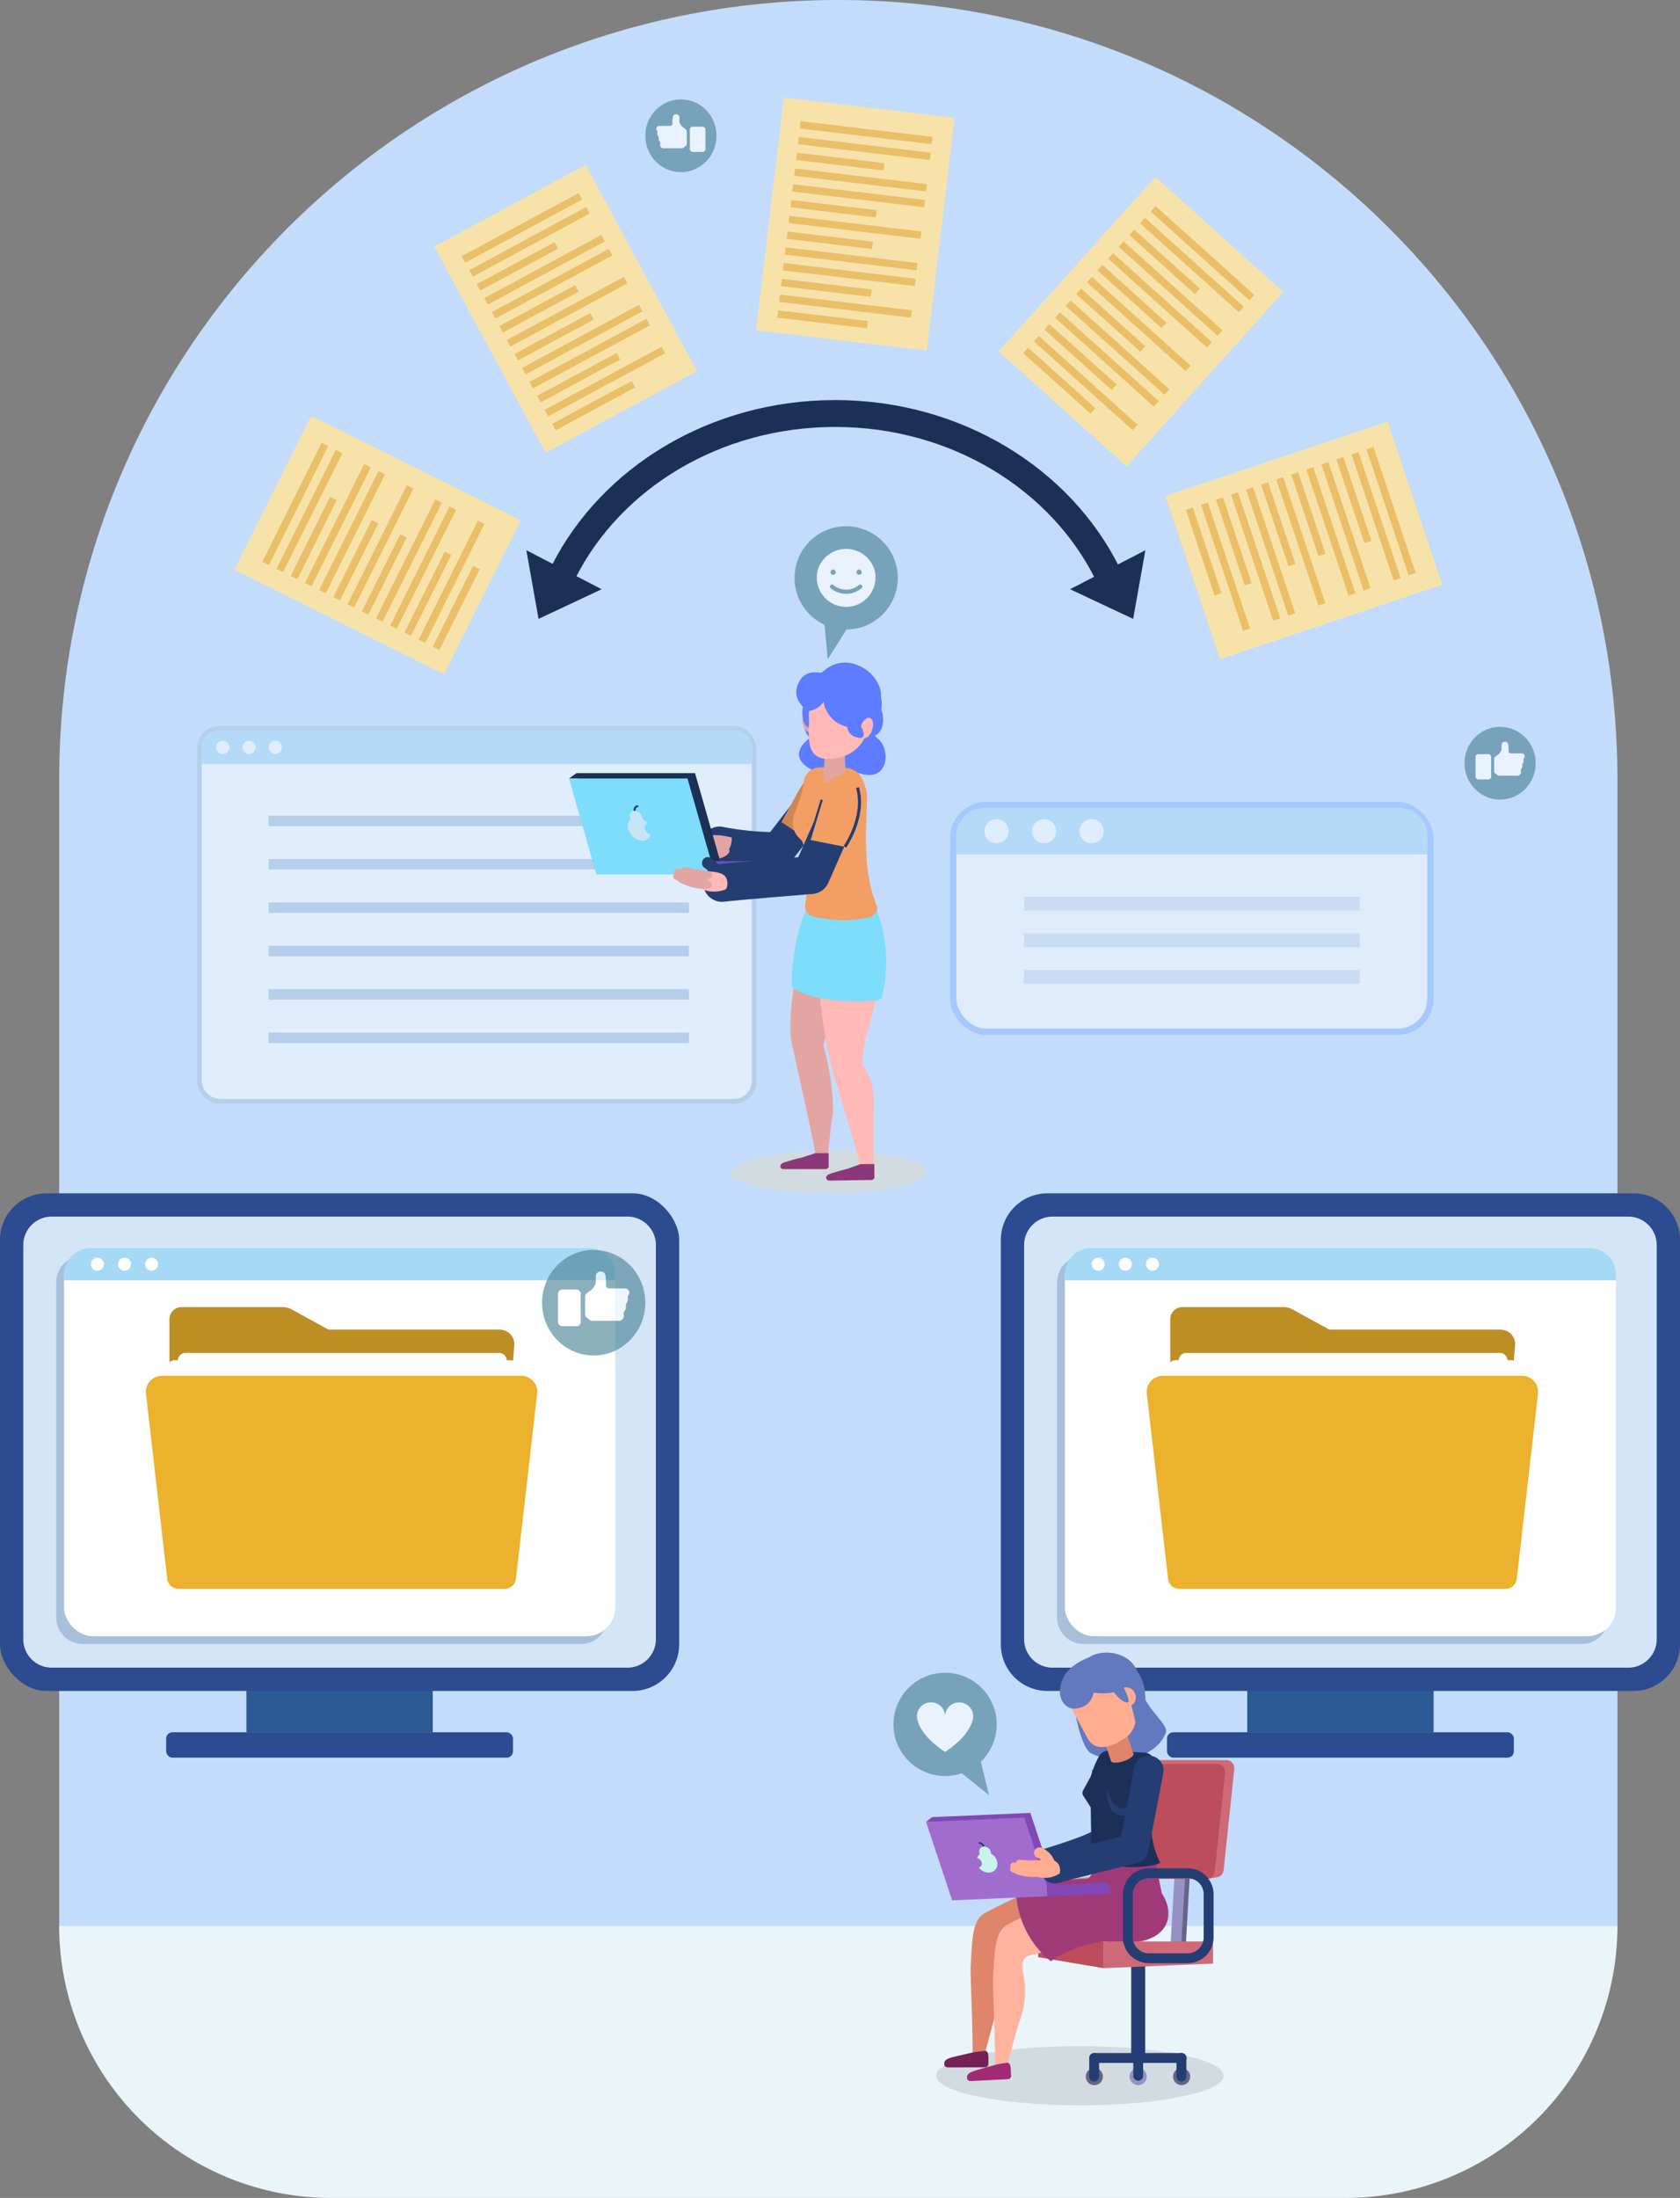 <svg xmlns="http://www.w3.org/2000/svg" width="400" height="523.188" viewBox="0 0 400 523.188">
  <rect x="0" y="0" width="400" height="523.188" fill="#808080" stroke="none"/>
  <g id="Grupo_176832" data-name="Grupo 176832" transform="translate(-180 -1986.544)">
    <g id="Grupo_175158" data-name="Grupo 175158" transform="translate(0 41)">
      <g id="Grupo_175157" data-name="Grupo 175157" transform="translate(180 1943)">
        <g id="Grupo_175069" data-name="Grupo 175069" transform="translate(14.091 2.544)">
          <path id="Trazado_212322" data-name="Trazado 212322" d="M185.506,0C287.958,0,371.012,83.054,371.012,185.506v273.27H0V185.506C0,83.054,83.054,0,185.506,0Z" fill="#c3dcfb"/>
          <path id="Rectángulo_298043" data-name="Rectángulo 298043" d="M0,0H371.012a0,0,0,0,1,0,0V0a64.74,64.74,0,0,1-64.74,64.74H64.74A64.74,64.74,0,0,1,0,0V0A0,0,0,0,1,0,0Z" transform="translate(0 458.448)" fill="#eaf5fa"/>
        </g>
        <g id="Grupo_175076" data-name="Grupo 175076" transform="translate(48.042 176.461)">
          <g id="Grupo_175072" data-name="Grupo 175072" transform="translate(179.669 18.435)" opacity="0.49">
            <g id="Rectángulo_298044" data-name="Rectángulo 298044" transform="translate(0 0)" fill="#fdfdfd" stroke="#87b5ff" stroke-linecap="round" stroke-linejoin="round" stroke-width="1.5">
              <rect width="112.114" height="52.515" rx="7.133" stroke="none"/>
              <rect x="-0.75" y="-0.75" width="113.614" height="54.015" rx="7.883" fill="none"/>
            </g>
            <g id="Grupo_175070" data-name="Grupo 175070" transform="translate(16.074 21.112)" opacity="0.52">
              <rect id="Rectángulo_298045" data-name="Rectángulo 298045" width="79.967" height="3.29" fill="#a7bfd9"/>
              <rect id="Rectángulo_298046" data-name="Rectángulo 298046" width="79.967" height="3.29" transform="translate(0 8.71)" fill="#a7bfd9"/>
              <rect id="Rectángulo_298047" data-name="Rectángulo 298047" width="79.967" height="3.29" transform="translate(0 17.419)" fill="#a7bfd9"/>
            </g>
            <path id="Trazado_208030" data-name="Trazado 208030" d="M391.99,200.729V196.32a6.616,6.616,0,0,0-6.616-6.617H286.492a6.617,6.617,0,0,0-6.616,6.617v4.409Z" transform="translate(-279.876 -189.703)" fill="#a5d9f5"/>
            <g id="Grupo_175071" data-name="Grupo 175071" transform="translate(6.677 2.641)">
              <path id="Trazado_208031" data-name="Trazado 208031" d="M292.82,195.422a2.873,2.873,0,1,1-2.873-2.872A2.872,2.872,0,0,1,292.82,195.422Z" transform="translate(-287.075 -192.55)" fill="#fefefe"/>
              <path id="Trazado_208032" data-name="Trazado 208032" d="M305.026,195.422a2.873,2.873,0,1,1-2.873-2.872A2.872,2.872,0,0,1,305.026,195.422Z" transform="translate(-287.959 -192.55)" fill="#fefefe"/>
              <path id="Trazado_208033" data-name="Trazado 208033" d="M317.233,195.422a2.873,2.873,0,1,1-2.873-2.872A2.872,2.872,0,0,1,317.233,195.422Z" transform="translate(-288.844 -192.55)" fill="#fefefe"/>
            </g>
          </g>
          <g id="Grupo_175075" data-name="Grupo 175075" transform="translate(0)" opacity="0.49">
            <g id="Rectángulo_298048" data-name="Rectángulo 298048" transform="translate(0 0)" fill="#fff" stroke="#a7bfd9" stroke-miterlimit="10" stroke-width="1.104">
              <rect width="130.954" height="87.676" rx="4.165" stroke="none"/>
              <rect x="-0.552" y="-0.552" width="132.058" height="88.78" rx="4.717" fill="none"/>
            </g>
            <path id="Trazado_208034" data-name="Trazado 208034" d="M217.124,177.791v-4.1a3.863,3.863,0,0,0-3.863-3.863H90.033a3.864,3.864,0,0,0-3.863,3.863v4.1Z" transform="translate(-86.17 -169.828)" fill="#a5d9f5"/>
            <g id="Grupo_175073" data-name="Grupo 175073" transform="translate(3.411 2.396)">
              <path id="Trazado_208035" data-name="Trazado 208035" d="M93.018,174a1.586,1.586,0,1,1-1.585-1.585A1.585,1.585,0,0,1,93.018,174Z" transform="translate(-89.847 -172.412)" fill="#fefefe"/>
              <circle id="Elipse_13272" data-name="Elipse 13272" cx="1.585" cy="1.585" r="1.585" transform="translate(6.249)" fill="#fefefe"/>
              <circle id="Elipse_13273" data-name="Elipse 13273" cx="1.585" cy="1.585" r="1.585" transform="translate(12.498)" fill="#fefefe"/>
            </g>
            <g id="Grupo_175074" data-name="Grupo 175074" transform="translate(15.908 20.238)">
              <rect id="Rectángulo_298049" data-name="Rectángulo 298049" width="100.082" height="2.489" fill="#a7bfd9"/>
              <rect id="Rectángulo_298050" data-name="Rectángulo 298050" width="100.082" height="2.489" transform="translate(0 10.326)" fill="#a7bfd9"/>
              <rect id="Rectángulo_298051" data-name="Rectángulo 298051" width="100.082" height="2.489" transform="translate(0 20.653)" fill="#a7bfd9"/>
              <rect id="Rectángulo_298052" data-name="Rectángulo 298052" width="100.082" height="2.489" transform="translate(0 30.979)" fill="#a7bfd9"/>
              <rect id="Rectángulo_298053" data-name="Rectángulo 298053" width="100.082" height="2.489" transform="translate(0 41.306)" fill="#a7bfd9"/>
              <rect id="Rectángulo_298054" data-name="Rectángulo 298054" width="100.082" height="2.489" transform="translate(0 51.632)" fill="#a7bfd9"/>
            </g>
          </g>
        </g>
        <g id="Grupo_175091" data-name="Grupo 175091" transform="translate(0 286.594)">
          <g id="Grupo_175083" data-name="Grupo 175083">
            <g id="Grupo_175077" data-name="Grupo 175077">
              <rect id="Rectángulo_298055" data-name="Rectángulo 298055" width="44.378" height="24.116" transform="translate(58.664 104.18)" fill="#2c5b94"/>
              <rect id="Rectángulo_298056" data-name="Rectángulo 298056" width="161.705" height="118.455" rx="11.093" fill="#2c4b90"/>
              <path id="Rectángulo_298057" data-name="Rectángulo 298057" d="M6.786,0H143.841a6.785,6.785,0,0,1,6.785,6.785v93.805a6.785,6.785,0,0,1-6.785,6.785H6.785A6.785,6.785,0,0,1,0,100.591V6.786A6.786,6.786,0,0,1,6.786,0Z" transform="translate(5.54 5.54)" fill="#d4e5f8"/>
              <rect id="Rectángulo_298058" data-name="Rectángulo 298058" width="82.587" height="6.029" rx="1.483" transform="translate(39.559 128.296)" fill="#2c4b90"/>
            </g>
            <g id="Grupo_175081" data-name="Grupo 175081" transform="translate(13.391 13.037)">
              <path id="Trazado_208036" data-name="Trazado 208036" d="M173.726,221.384H55.111a6.3,6.3,0,0,0-6.3,6.3v79.786a6.3,6.3,0,0,0,6.3,6.3H173.726a6.3,6.3,0,0,0,6.3-6.3V227.682A6.3,6.3,0,0,0,173.726,221.384Z" transform="translate(-48.812 -219.529)" fill="#a7bfd9"/>
              <g id="Grupo_175080" data-name="Grupo 175080" transform="translate(1.855)">
                <rect id="Rectángulo_298059" data-name="Rectángulo 298059" width="131.213" height="92.382" rx="6.791" fill="#fefefe"/>
                <g id="Grupo_175079" data-name="Grupo 175079" transform="translate(0 0)">
                  <path id="Trazado_208037" data-name="Trazado 208037" d="M182.025,227.049v-1.367a6.3,6.3,0,0,0-6.3-6.3H57.111a6.3,6.3,0,0,0-6.3,6.3v1.367Z" transform="translate(-50.812 -219.384)" fill="#a5d9f5"/>
                  <g id="Grupo_175078" data-name="Grupo 175078" transform="translate(6.396 2.286)">
                    <path id="Trazado_208038" data-name="Trazado 208038" d="M60.8,223.4a1.546,1.546,0,1,1-1.545-1.546A1.545,1.545,0,0,1,60.8,223.4Z" transform="translate(-57.708 -221.849)" fill="#fefefe"/>
                    <path id="Trazado_208039" data-name="Trazado 208039" d="M67.758,223.4a1.546,1.546,0,1,1-1.546-1.546A1.546,1.546,0,0,1,67.758,223.4Z" transform="translate(-58.212 -221.849)" fill="#fefefe"/>
                    <path id="Trazado_208040" data-name="Trazado 208040" d="M74.716,223.4a1.546,1.546,0,1,1-1.546-1.546A1.546,1.546,0,0,1,74.716,223.4Z" transform="translate(-58.716 -221.849)" fill="#fefefe"/>
                  </g>
                </g>
              </g>
            </g>
            <g id="Grupo_175082" data-name="Grupo 175082" transform="translate(34.736 27.087)">
              <path id="Trazado_208041" data-name="Trazado 208041" d="M156.52,239.9H115.752l-8.8-4.83a4.4,4.4,0,0,0-2.118-.543H80.749a2.878,2.878,0,0,0-2.878,2.877v44.543h79l3.1-38.314A3.456,3.456,0,0,0,156.52,239.9Z" transform="translate(-72.263 -234.532)" fill="#bc8e24"/>
              <path id="Trazado_208042" data-name="Trazado 208042" d="M153.866,276.715H84.49a2.062,2.062,0,0,1-2.009-1.849L80.05,248.4a1.846,1.846,0,0,1,1.786-2.121h74.684a1.845,1.845,0,0,1,1.786,2.121l-2.43,26.464A2.062,2.062,0,0,1,153.866,276.715Z" transform="translate(-72.42 -235.383)" fill="#fcfffd"/>
              <path id="Trazado_208043" data-name="Trazado 208043" d="M156.2,280.739H81.926a2.208,2.208,0,0,1-2.151-1.978l-2.6-28.333a1.975,1.975,0,0,1,1.912-2.271h79.96a1.976,1.976,0,0,1,1.913,2.271l-2.6,28.333A2.207,2.207,0,0,1,156.2,280.739Z" transform="translate(-72.211 -235.519)" fill="#fcfffd"/>
              <path id="Trazado_208044" data-name="Trazado 208044" d="M158.078,284.507H79.69a2.33,2.33,0,0,1-2.271-2.088l-2.745-29.9a2.084,2.084,0,0,1,2.017-2.4h84.385a2.085,2.085,0,0,1,2.017,2.4l-2.746,29.9A2.329,2.329,0,0,1,158.078,284.507Z" transform="translate(-72.03 -235.662)" fill="#fcfffd"/>
              <path id="Trazado_208045" data-name="Trazado 208045" d="M75.647,252.157h85.542a3.822,3.822,0,0,1,3.8,4.258L159.928,300.5a2.672,2.672,0,0,1-2.654,2.367H79.563a2.672,2.672,0,0,1-2.655-2.367L71.85,256.415A3.822,3.822,0,0,1,75.647,252.157Z" transform="translate(-71.825 -235.809)" fill="#ecb12d"/>
            </g>
          </g>
          <g id="Grupo_175090" data-name="Grupo 175090" transform="translate(238.295)">
            <g id="Grupo_175084" data-name="Grupo 175084">
              <rect id="Rectángulo_298060" data-name="Rectángulo 298060" width="44.378" height="24.116" transform="translate(58.664 104.18)" fill="#2c5b94"/>
              <path id="Rectángulo_298061" data-name="Rectángulo 298061" d="M11.093,0H150.612a11.093,11.093,0,0,1,11.093,11.093v96.269a11.094,11.094,0,0,1-11.094,11.094H11.093A11.093,11.093,0,0,1,0,107.362V11.093A11.093,11.093,0,0,1,11.093,0Z" fill="#2c4b90"/>
              <path id="Rectángulo_298062" data-name="Rectángulo 298062" d="M6.786,0H143.841a6.785,6.785,0,0,1,6.785,6.785v93.805a6.785,6.785,0,0,1-6.785,6.785H6.785A6.785,6.785,0,0,1,0,100.591V6.786A6.786,6.786,0,0,1,6.786,0Z" transform="translate(5.54 5.54)" fill="#d4e5f8"/>
              <rect id="Rectángulo_298063" data-name="Rectángulo 298063" width="82.587" height="6.029" rx="1.483" transform="translate(39.559 128.296)" fill="#2c4b90"/>
            </g>
            <g id="Grupo_175088" data-name="Grupo 175088" transform="translate(13.391 13.037)">
              <path id="Trazado_208046" data-name="Trazado 208046" d="M430.638,221.384H312.022a6.3,6.3,0,0,0-6.3,6.3v79.786a6.3,6.3,0,0,0,6.3,6.3H430.638a6.3,6.3,0,0,0,6.3-6.3V227.682A6.3,6.3,0,0,0,430.638,221.384Z" transform="translate(-305.724 -219.529)" fill="#a7bfd9"/>
              <g id="Grupo_175087" data-name="Grupo 175087" transform="translate(1.855)">
                <rect id="Rectángulo_298064" data-name="Rectángulo 298064" width="131.213" height="92.382" rx="6.791" fill="#fefefe"/>
                <g id="Grupo_175086" data-name="Grupo 175086" transform="translate(0 0)">
                  <path id="Trazado_208047" data-name="Trazado 208047" d="M438.937,227.049v-1.367a6.3,6.3,0,0,0-6.3-6.3H314.022a6.3,6.3,0,0,0-6.3,6.3v1.367Z" transform="translate(-307.724 -219.384)" fill="#a5d9f5"/>
                  <g id="Grupo_175085" data-name="Grupo 175085" transform="translate(6.396 2.286)">
                    <path id="Trazado_208048" data-name="Trazado 208048" d="M317.711,223.4a1.546,1.546,0,1,1-1.546-1.546A1.546,1.546,0,0,1,317.711,223.4Z" transform="translate(-314.62 -221.849)" fill="#fefefe"/>
                    <path id="Trazado_208049" data-name="Trazado 208049" d="M324.669,223.4a1.546,1.546,0,1,1-1.545-1.546A1.545,1.545,0,0,1,324.669,223.4Z" transform="translate(-315.124 -221.849)" fill="#fefefe"/>
                    <path id="Trazado_208050" data-name="Trazado 208050" d="M331.628,223.4a1.546,1.546,0,1,1-1.546-1.546A1.546,1.546,0,0,1,331.628,223.4Z" transform="translate(-315.628 -221.849)" fill="#fefefe"/>
                  </g>
                </g>
              </g>
            </g>
            <g id="Grupo_175089" data-name="Grupo 175089" transform="translate(34.735 27.087)">
              <path id="Trazado_208051" data-name="Trazado 208051" d="M413.432,239.9H372.664l-8.795-4.83a4.4,4.4,0,0,0-2.118-.543H337.66a2.877,2.877,0,0,0-2.877,2.877v44.543h78.995l3.1-38.314A3.455,3.455,0,0,0,413.432,239.9Z" transform="translate(-329.174 -234.532)" fill="#bc8e24"/>
              <path id="Trazado_208052" data-name="Trazado 208052" d="M410.778,276.715H341.4a2.063,2.063,0,0,1-2.01-1.849l-2.43-26.464a1.845,1.845,0,0,1,1.786-2.121h74.685a1.846,1.846,0,0,1,1.786,2.121l-2.43,26.464A2.063,2.063,0,0,1,410.778,276.715Z" transform="translate(-329.331 -235.383)" fill="#fcfffd"/>
              <path id="Trazado_208053" data-name="Trazado 208053" d="M413.116,280.739H338.838a2.207,2.207,0,0,1-2.151-1.978l-2.6-28.333A1.975,1.975,0,0,1,336,248.157h79.96a1.975,1.975,0,0,1,1.912,2.271l-2.6,28.333A2.207,2.207,0,0,1,413.116,280.739Z" transform="translate(-329.123 -235.519)" fill="#fcfffd"/>
              <path id="Trazado_208054" data-name="Trazado 208054" d="M414.989,284.507H336.6a2.329,2.329,0,0,1-2.27-2.088l-2.746-29.9a2.085,2.085,0,0,1,2.017-2.4h84.386a2.085,2.085,0,0,1,2.017,2.4l-2.746,29.9A2.33,2.33,0,0,1,414.989,284.507Z" transform="translate(-328.941 -235.662)" fill="#fcfffd"/>
              <path id="Trazado_208055" data-name="Trazado 208055" d="M332.559,252.157H418.1a3.822,3.822,0,0,1,3.8,4.258L416.84,300.5a2.672,2.672,0,0,1-2.655,2.367H336.474a2.672,2.672,0,0,1-2.654-2.367l-5.06-44.084A3.823,3.823,0,0,1,332.559,252.157Z" transform="translate(-328.736 -235.809)" fill="#ecb12d"/>
            </g>
          </g>
        </g>
        <g id="Grupo_175097" data-name="Grupo 175097" transform="translate(55.81 25.762)">
          <g id="Grupo_175092" data-name="Grupo 175092" transform="translate(0 75.754)">
            <rect id="Rectángulo_298065" data-name="Rectángulo 298065" width="40.929" height="55.782" transform="matrix(0.446, -0.895, 0.895, 0.446, 0, 36.632)" fill="#f7e3aa"/>
            <rect id="Rectángulo_298066" data-name="Rectángulo 298066" width="31.641" height="1.755" transform="translate(6.643 34.754) rotate(-63.508)" fill="#eabf68"/>
            <rect id="Rectángulo_298067" data-name="Rectángulo 298067" width="31.641" height="1.755" transform="matrix(0.446, -0.895, 0.895, 0.446, 10.025, 36.44)" fill="#eabf68"/>
            <rect id="Rectángulo_298068" data-name="Rectángulo 298068" width="21.034" height="1.755" transform="translate(13.408 38.126) rotate(-63.508)" fill="#eabf68"/>
            <rect id="Rectángulo_298069" data-name="Rectángulo 298069" width="31.641" height="1.755" transform="matrix(0.446, -0.895, 0.895, 0.446, 16.791, 39.811)" fill="#eabf68"/>
            <rect id="Rectángulo_298070" data-name="Rectángulo 298070" width="31.641" height="1.755" transform="matrix(0.446, -0.895, 0.895, 0.446, 20.173, 41.497)" fill="#eabf68"/>
            <rect id="Rectángulo_298071" data-name="Rectángulo 298071" width="20.495" height="1.755" transform="matrix(0.446, -0.895, 0.895, 0.446, 23.556, 43.183)" fill="#eabf68"/>
            <rect id="Rectángulo_298072" data-name="Rectángulo 298072" width="31.641" height="1.755" transform="matrix(0.446, -0.895, 0.895, 0.446, 26.938, 44.869)" fill="#eabf68"/>
            <rect id="Rectángulo_298073" data-name="Rectángulo 298073" width="20.495" height="1.755" transform="matrix(0.446, -0.895, 0.895, 0.446, 30.321, 46.555)" fill="#eabf68"/>
            <rect id="Rectángulo_298074" data-name="Rectángulo 298074" width="31.641" height="1.755" transform="translate(33.703 48.241) rotate(-63.508)" fill="#eabf68"/>
            <rect id="Rectángulo_298075" data-name="Rectángulo 298075" width="31.641" height="1.755" transform="matrix(0.446, -0.895, 0.895, 0.446, 37.086, 49.927)" fill="#eabf68"/>
            <rect id="Rectángulo_298076" data-name="Rectángulo 298076" width="21.524" height="1.755" transform="translate(40.468 51.612) rotate(-63.508)" fill="#eabf68"/>
            <rect id="Rectángulo_298077" data-name="Rectángulo 298077" width="31.641" height="1.755" transform="matrix(0.446, -0.895, 0.895, 0.446, 43.851, 53.298)" fill="#eabf68"/>
            <rect id="Rectángulo_298078" data-name="Rectángulo 298078" width="21.524" height="1.755" transform="translate(47.233 54.984) rotate(-63.508)" fill="#eabf68"/>
          </g>
          <g id="Grupo_175093" data-name="Grupo 175093" transform="translate(47.606 16.035)">
            <rect id="Rectángulo_298079" data-name="Rectángulo 298079" width="40.929" height="55.782" transform="matrix(0.88, -0.475, 0.475, 0.88, 0, 19.437)" fill="#f7e3aa"/>
            <rect id="Rectángulo_298080" data-name="Rectángulo 298080" width="31.641" height="1.755" transform="translate(6.513 21.727) rotate(-28.353)" fill="#eabf68"/>
            <rect id="Rectángulo_298081" data-name="Rectángulo 298081" width="31.641" height="1.755" transform="matrix(0.88, -0.475, 0.475, 0.88, 8.307, 25.053)" fill="#eabf68"/>
            <rect id="Rectángulo_298082" data-name="Rectángulo 298082" width="21.034" height="1.755" transform="translate(10.102 28.379) rotate(-28.353)" fill="#eabf68"/>
            <rect id="Rectángulo_298083" data-name="Rectángulo 298083" width="31.641" height="1.755" transform="translate(11.897 31.705) rotate(-28.353)" fill="#eabf68"/>
            <rect id="Rectángulo_298084" data-name="Rectángulo 298084" width="31.641" height="1.755" transform="matrix(0.88, -0.475, 0.475, 0.88, 13.692, 35.031)" fill="#eabf68"/>
            <rect id="Rectángulo_298085" data-name="Rectángulo 298085" width="20.495" height="1.755" transform="translate(15.487 38.357) rotate(-28.353)" fill="#eabf68"/>
            <rect id="Rectángulo_298086" data-name="Rectángulo 298086" width="31.641" height="1.755" transform="matrix(0.88, -0.475, 0.475, 0.88, 17.282, 41.683)" fill="#eabf68"/>
            <rect id="Rectángulo_298087" data-name="Rectángulo 298087" width="20.495" height="1.755" transform="translate(19.076 45.009) rotate(-28.353)" fill="#eabf68"/>
            <rect id="Rectángulo_298088" data-name="Rectángulo 298088" width="31.641" height="1.755" transform="matrix(0.88, -0.475, 0.475, 0.88, 20.871, 48.335)" fill="#eabf68"/>
            <rect id="Rectángulo_298089" data-name="Rectángulo 298089" width="31.641" height="1.755" transform="translate(22.666 51.661) rotate(-28.353)" fill="#eabf68"/>
            <rect id="Rectángulo_298090" data-name="Rectángulo 298090" width="21.523" height="1.755" transform="translate(24.461 54.987) rotate(-28.353)" fill="#eabf68"/>
            <rect id="Rectángulo_298091" data-name="Rectángulo 298091" width="31.641" height="1.755" transform="matrix(0.88, -0.475, 0.475, 0.88, 26.256, 58.313)" fill="#eabf68"/>
            <rect id="Rectángulo_298092" data-name="Rectángulo 298092" width="21.523" height="1.755" transform="translate(28.051 61.639) rotate(-28.353)" fill="#eabf68"/>
          </g>
          <g id="Grupo_175094" data-name="Grupo 175094" transform="translate(124.206 0)">
            <rect id="Rectángulo_298093" data-name="Rectángulo 298093" width="40.929" height="55.782" transform="translate(6.607 0) rotate(6.803)" fill="#f7e3aa"/>
            <rect id="Rectángulo_298094" data-name="Rectángulo 298094" width="31.641" height="1.755" transform="translate(10.614 5.622) rotate(6.803)" fill="#eabf68"/>
            <rect id="Rectángulo_298095" data-name="Rectángulo 298095" width="31.641" height="1.755" transform="translate(10.166 9.375) rotate(6.803)" fill="#eabf68"/>
            <rect id="Rectángulo_298096" data-name="Rectángulo 298096" width="21.034" height="1.755" transform="translate(9.718 13.127) rotate(6.803)" fill="#eabf68"/>
            <rect id="Rectángulo_298097" data-name="Rectángulo 298097" width="31.641" height="1.755" transform="matrix(0.993, 0.118, -0.118, 0.993, 9.271, 16.88)" fill="#eabf68"/>
            <rect id="Rectángulo_298098" data-name="Rectángulo 298098" width="31.641" height="1.755" transform="translate(8.823 20.633) rotate(6.803)" fill="#eabf68"/>
            <rect id="Rectángulo_298099" data-name="Rectángulo 298099" width="20.495" height="1.755" transform="translate(8.375 24.386) rotate(6.803)" fill="#eabf68"/>
            <rect id="Rectángulo_298100" data-name="Rectángulo 298100" width="31.641" height="1.755" transform="matrix(0.993, 0.118, -0.118, 0.993, 7.928, 28.139)" fill="#eabf68"/>
            <rect id="Rectángulo_298101" data-name="Rectángulo 298101" width="20.495" height="1.755" transform="translate(7.48 31.891) rotate(6.803)" fill="#eabf68"/>
            <rect id="Rectángulo_298102" data-name="Rectángulo 298102" width="31.641" height="1.755" transform="translate(7.032 35.644) rotate(6.803)" fill="#eabf68"/>
            <rect id="Rectángulo_298103" data-name="Rectángulo 298103" width="31.641" height="1.755" transform="matrix(0.993, 0.118, -0.118, 0.993, 6.585, 39.397)" fill="#eabf68"/>
            <rect id="Rectángulo_298104" data-name="Rectángulo 298104" width="21.524" height="1.755" transform="translate(6.137 43.15) rotate(6.803)" fill="#eabf68"/>
            <rect id="Rectángulo_298105" data-name="Rectángulo 298105" width="31.641" height="1.755" transform="translate(5.689 46.902) rotate(6.803)" fill="#eabf68"/>
            <rect id="Rectángulo_298106" data-name="Rectángulo 298106" width="21.524" height="1.755" transform="matrix(0.993, 0.118, -0.118, 0.993, 5.242, 50.655)" fill="#eabf68"/>
          </g>
          <g id="Grupo_175095" data-name="Grupo 175095" transform="translate(181.973 18.909)">
            <rect id="Rectángulo_298107" data-name="Rectángulo 298107" width="40.929" height="55.783" transform="matrix(0.744, 0.669, -0.669, 0.744, 37.295, 0)" fill="#f7e3aa"/>
            <rect id="Rectángulo_298108" data-name="Rectángulo 298108" width="31.641" height="1.755" transform="matrix(0.744, 0.669, -0.669, 0.744, 37.334, 6.903)" fill="#eabf68"/>
            <rect id="Rectángulo_298109" data-name="Rectángulo 298109" width="31.641" height="1.755" transform="translate(34.807 9.714) rotate(41.958)" fill="#eabf68"/>
            <rect id="Rectángulo_298110" data-name="Rectángulo 298110" width="21.034" height="1.755" transform="translate(32.28 12.524) rotate(41.958)" fill="#eabf68"/>
            <rect id="Rectángulo_298111" data-name="Rectángulo 298111" width="31.641" height="1.755" transform="translate(29.753 15.335) rotate(41.958)" fill="#eabf68"/>
            <rect id="Rectángulo_298112" data-name="Rectángulo 298112" width="31.641" height="1.755" transform="matrix(0.744, 0.669, -0.669, 0.744, 27.227, 18.145)" fill="#eabf68"/>
            <rect id="Rectángulo_298113" data-name="Rectángulo 298113" width="20.495" height="1.755" transform="matrix(0.744, 0.669, -0.669, 0.744, 24.7, 20.956)" fill="#eabf68"/>
            <rect id="Rectángulo_298114" data-name="Rectángulo 298114" width="31.641" height="1.755" transform="translate(22.173 23.766) rotate(41.958)" fill="#eabf68"/>
            <rect id="Rectángulo_298115" data-name="Rectángulo 298115" width="20.495" height="1.755" transform="matrix(0.744, 0.669, -0.669, 0.744, 19.646, 26.577)" fill="#eabf68"/>
            <rect id="Rectángulo_298116" data-name="Rectángulo 298116" width="31.641" height="1.755" transform="translate(17.119 29.387) rotate(41.958)" fill="#eabf68"/>
            <rect id="Rectángulo_298117" data-name="Rectángulo 298117" width="31.641" height="1.755" transform="translate(14.592 32.198) rotate(41.958)" fill="#eabf68"/>
            <rect id="Rectángulo_298118" data-name="Rectángulo 298118" width="21.524" height="1.755" transform="matrix(0.744, 0.669, -0.669, 0.744, 12.066, 35.008)" fill="#eabf68"/>
            <rect id="Rectángulo_298119" data-name="Rectángulo 298119" width="31.641" height="1.755" transform="translate(9.539 37.819) rotate(41.958)" fill="#eabf68"/>
            <rect id="Rectángulo_298120" data-name="Rectángulo 298120" width="21.524" height="1.755" transform="matrix(0.744, 0.669, -0.669, 0.744, 7.012, 40.629)" fill="#eabf68"/>
          </g>
          <g id="Grupo_175096" data-name="Grupo 175096" transform="translate(221.684 77.15)">
            <rect id="Rectángulo_298121" data-name="Rectángulo 298121" width="40.929" height="55.783" transform="translate(52.897 0) rotate(71.492)" fill="#f7e3aa"/>
            <rect id="Rectángulo_298122" data-name="Rectángulo 298122" width="31.641" height="1.755" transform="translate(49.528 6.025) rotate(71.492)" fill="#eabf68"/>
            <rect id="Rectángulo_298123" data-name="Rectángulo 298123" width="31.641" height="1.755" transform="translate(45.944 7.225) rotate(71.492)" fill="#eabf68"/>
            <rect id="Rectángulo_298124" data-name="Rectángulo 298124" width="21.034" height="1.755" transform="translate(42.36 8.425) rotate(71.492)" fill="#eabf68"/>
            <rect id="Rectángulo_298125" data-name="Rectángulo 298125" width="31.641" height="1.755" transform="translate(38.776 9.624) rotate(71.492)" fill="#eabf68"/>
            <rect id="Rectángulo_298126" data-name="Rectángulo 298126" width="31.641" height="1.755" transform="translate(35.192 10.824) rotate(71.492)" fill="#eabf68"/>
            <rect id="Rectángulo_298127" data-name="Rectángulo 298127" width="20.495" height="1.755" transform="matrix(0.317, 0.948, -0.948, 0.317, 31.608, 12.024)" fill="#eabf68"/>
            <rect id="Rectángulo_298128" data-name="Rectángulo 298128" width="31.641" height="1.755" transform="translate(28.025 13.224) rotate(71.492)" fill="#eabf68"/>
            <rect id="Rectángulo_298129" data-name="Rectángulo 298129" width="20.495" height="1.755" transform="translate(24.441 14.423) rotate(71.492)" fill="#eabf68"/>
            <rect id="Rectángulo_298130" data-name="Rectángulo 298130" width="31.641" height="1.755" transform="translate(20.857 15.623) rotate(71.492)" fill="#eabf68"/>
            <rect id="Rectángulo_298131" data-name="Rectángulo 298131" width="31.641" height="1.755" transform="translate(17.273 16.823) rotate(71.492)" fill="#eabf68"/>
            <rect id="Rectángulo_298132" data-name="Rectángulo 298132" width="21.524" height="1.755" transform="translate(13.689 18.023) rotate(71.492)" fill="#eabf68"/>
            <rect id="Rectángulo_298133" data-name="Rectángulo 298133" width="31.641" height="1.755" transform="translate(10.105 19.222) rotate(71.492)" fill="#eabf68"/>
            <rect id="Rectángulo_298134" data-name="Rectángulo 298134" width="21.523" height="1.755" transform="translate(6.521 20.422) rotate(71.492)" fill="#eabf68"/>
          </g>
        </g>
        <g id="Grupo_175098" data-name="Grupo 175098" transform="translate(125.319 100.977)">
          <path id="Trazado_208056" data-name="Trazado 208056" d="M179.151,214.184c11.272-22.138,35.938-37.5,64.554-37.5,28.912,0,53.793,15.68,64.9,38.188" transform="translate(-170.185 -176.687)" fill="none" stroke="#1c3057" stroke-miterlimit="10" stroke-width="6.398"/>
          <path id="Trazado_208057" data-name="Trazado 208057" d="M169.484,211.768l17.931,9.286-15.025,7.057Z" transform="translate(-169.484 -179.229)" fill="#1c3057"/>
          <path id="Trazado_208058" data-name="Trazado 208058" d="M326.985,211.768l-17.931,9.286,15.025,7.057Z" transform="translate(-179.598 -179.229)" fill="#1c3057"/>
        </g>
        <g id="Grupo_175128" data-name="Grupo 175128" transform="translate(212.729 395.918)">
          <g id="Grupo_175126" data-name="Grupo 175126" transform="translate(7.751)">
            <g id="Grupo_175101" data-name="Grupo 175101" transform="translate(46.44 25.58)">
              <g id="Grupo_175099" data-name="Grupo 175099" transform="translate(11.682 21.542)">
                <rect id="Rectángulo_298135" data-name="Rectángulo 298135" width="2.365" height="24.14" transform="translate(3.633 24.307) rotate(-176.758)" fill="#666488"/>
                <rect id="Rectángulo_298136" data-name="Rectángulo 298136" width="2.549" height="24.14" transform="matrix(-0.998, -0.057, 0.057, -0.998, 2.545, 24.246)" fill="#9692c6"/>
              </g>
              <g id="Grupo_175100" data-name="Grupo 175100">
                <path id="Trazado_208059" data-name="Trazado 208059" d="M324.509,332.288l.381-22.994c.847-2.122,3.03-2.251,4.014-2.251h18.462a1.922,1.922,0,0,1,1.912,2.124l-2.545,24.109a1.926,1.926,0,0,1-1.174,1.574l-2.565.467,1.078-.906H326.421A1.922,1.922,0,0,1,324.509,332.288Z" transform="translate(-322.318 -307.043)" fill="#ce6a77"/>
                <path id="Trazado_208060" data-name="Trazado 208060" d="M324.07,335.388h18.462a1.923,1.923,0,0,0,1.912-1.72l2.483-23.525a1.922,1.922,0,0,0-1.912-2.123H326.553a1.923,1.923,0,0,0-1.912,1.72l-2.483,23.524A1.922,1.922,0,0,0,324.07,335.388Z" transform="translate(-322.147 -307.114)" fill="#bd4d5c"/>
              </g>
            </g>
            <path id="Trazado_208061" data-name="Trazado 208061" d="M316.416,353.586v6.362l-15.541-2.615v-3.785Z" transform="translate(-274.166 -284.833)" fill="#bd4d5c"/>
            <ellipse id="Elipse_13274" data-name="Elipse 13274" cx="34.235" cy="7.047" rx="34.235" ry="7.047" transform="translate(2.401 93.672)" fill="#d2dce0"/>
            <g id="Grupo_175120" data-name="Grupo 175120">
              <g id="Grupo_175103" data-name="Grupo 175103" transform="translate(4.342 53.293)">
                <path id="Trazado_208062" data-name="Trazado 208062" d="M320.123,337.142c-.339-.052-.479-.058-.7-.083a50.786,50.786,0,0,0-16.561,1.555c-4.549,1.171-12.252,5.076-15.835,6.948-3.174,1.658-3.11,6.421-3.494,12.78-.118,1.951.6,15.545.45,21.42.593-.109,1.571.007,2.538-.15.557-.09,2.272-8.44,3.627-11.921a19.359,19.359,0,0,0,.65-10.053c-.385-1.8-.681-4.212,1.511-4.729,10.44-2.465,17.838-4.877,25.811-5.469C318.894,343.569,319.369,341.017,320.123,337.142Z" transform="translate(-277.251 -336.921)" fill="#de856c"/>
                <g id="Grupo_175102" data-name="Grupo 175102" transform="translate(0 41.507)">
                  <path id="Trazado_208063" data-name="Trazado 208063" d="M277.574,385.607l8.941-.025a.764.764,0,0,0,.764-.763l0-1.6c-.022-.673-.083-1.424-.729-1.549,0,0-2.153.2-3.063.4-1.184.262-1.768.416-3.282.756-2.245.5-3.181.828-3.369,1.5C276.581,385.258,276.992,385.5,277.574,385.607Z" transform="translate(-276.761 -381.67)" fill="#752056"/>
                </g>
              </g>
              <g id="Grupo_175105" data-name="Grupo 175105" transform="translate(9.752 56.088)">
                <path id="Trazado_208064" data-name="Trazado 208064" d="M325.878,340.155c-.339-.053-.479-.058-.7-.083a50.8,50.8,0,0,0-16.56,1.555c-4.55,1.171-12.253,5.076-15.836,6.948-3.173,1.658-3.11,6.421-3.494,12.78-.118,1.951.6,15.545.45,21.421.593-.109,1.571.006,2.538-.15.557-.09,2.272-8.44,3.627-11.921a19.359,19.359,0,0,0,.65-10.053c-.385-1.8-.681-4.212,1.511-4.729,10.44-2.464,17.838-4.877,25.811-5.469C324.65,346.582,325.124,344.03,325.878,340.155Z" transform="translate(-283.077 -339.934)" fill="#ffb39f"/>
                <g id="Grupo_175104" data-name="Grupo 175104" transform="translate(0 41.539)">
                  <path id="Trazado_208065" data-name="Trazado 208065" d="M283.446,389.093l8.928-.466a.765.765,0,0,0,.725-.8l-.075-1.6c-.055-.672-.152-1.419-.8-1.512,0,0-2.141.3-3.039.549-1.17.32-1.745.5-3.24.917-2.218.614-3.137.983-3.292,1.667C282.436,388.793,282.858,389.016,283.446,389.093Z" transform="translate(-282.593 -384.718)" fill="#9f2b74"/>
                </g>
              </g>
              <g id="Grupo_175106" data-name="Grupo 175106" transform="translate(21.527 41.994)">
                <path id="Trazado_208066" data-name="Trazado 208066" d="M316.911,330.294s-1.824,6.246-5.214,7.592c0,0,19.114,7.493,20.136,5.478,0,0-2.784-11.845-3.2-18.625Z" transform="translate(-296.478 -324.739)" fill="#9f3a79"/>
                <path id="Trazado_208067" data-name="Trazado 208067" d="M327.382,338.488c6.053,3.938,7.637,16.567-11.371,13.932,0,0-7.4.938-12.522,4.716a22.124,22.124,0,0,1-8.2-15.369,35.48,35.48,0,0,1,15.161-4.214C321.845,337.04,327.382,338.488,327.382,338.488Z" transform="translate(-295.289 -325.66)" fill="#9f3a79"/>
              </g>
              <g id="Grupo_175109" data-name="Grupo 175109" transform="translate(17.969 27.803)">
                <path id="Trazado_208068" data-name="Trazado 208068" d="M317.241,309.44s.553,14.112-.534,16.853c-.71,1.793-13.293,5.434-16.774,6.527" transform="translate(-292.067 -309.44)" fill="none" stroke="#243d73" stroke-miterlimit="10" stroke-width="7.176"/>
                <g id="Grupo_175108" data-name="Grupo 175108" transform="translate(0 20.965)">
                  <g id="Grupo_175107" data-name="Grupo 175107" transform="translate(0 1.861)">
                    <path id="Trazado_208069" data-name="Trazado 208069" d="M295.411,335.135s-1.742.364-3.853,3.2" transform="translate(-291.46 -334.128)" fill="none" stroke="#243d73" stroke-linecap="round" stroke-linejoin="round" stroke-width="1.7"/>
                    <path id="Trazado_208070" data-name="Trazado 208070" d="M296.295,334.049a6.762,6.762,0,0,0-4.843,3.021" transform="translate(-291.452 -334.049)" fill="none" stroke="#243d73" stroke-linecap="round" stroke-linejoin="round" stroke-width="1.7"/>
                    <path id="Trazado_208071" data-name="Trazado 208071" d="M296.791,336.1a12.428,12.428,0,0,0-5.01,3" transform="translate(-291.476 -334.198)" fill="none" stroke="#243d73" stroke-linecap="round" stroke-linejoin="round" stroke-width="1.7"/>
                    <path id="Trazado_208072" data-name="Trazado 208072" d="M297.826,336.514c-1.1.2-2.895.849-5.549,3.325" transform="translate(-291.512 -334.228)" fill="none" stroke="#243d73" stroke-linecap="round" stroke-linejoin="round" stroke-width="1.7"/>
                  </g>
                  <path id="Trazado_208073" data-name="Trazado 208073" d="M300.858,335.8c1.185-1.062.385-3.758.385-3.758a15.957,15.957,0,0,0-7.38,1.937l.673,1.554a3.936,3.936,0,0,0,1.3,1.787C296.694,337.889,299.741,336.8,300.858,335.8Z" transform="translate(-291.627 -332.043)" fill="#de856c"/>
                  <path id="Trazado_208074" data-name="Trazado 208074" d="M296.995,338.491s3.385-1.6,3.827-2.733" transform="translate(-291.854 -332.312)" fill="none" stroke="#243d73" stroke-linecap="round" stroke-linejoin="round" stroke-width="1.7"/>
                </g>
              </g>
              <path id="Trazado_208075" data-name="Trazado 208075" d="M309.354,288.878s1.716,13.612,4.755,15.137c6.483,3.254,15.484.993,17.777-4.892.765-1.965-4.769-5.728-5.554-9.746C325.452,284.869,309.354,288.878,309.354,288.878Z" transform="translate(-274.781 -280.028)" fill="#6278bf"/>
              <g id="Grupo_175110" data-name="Grupo 175110" transform="translate(37.244 23.354)">
                <path id="Trazado_208076" data-name="Trazado 208076" d="M318.743,304.647l8.451.467a2.667,2.667,0,0,1,1.85.91c2.444,2.771,2.149,5.45,1.649,8.548-.523,3.245-2.051,5.888-1.885,9.34a20.538,20.538,0,0,0,2.1,7.431s-2.259,1.269-7.993.952-8.374-1.823-8.374-1.823l-.288-19.179a21.271,21.271,0,0,1,2.164-5.486A2.591,2.591,0,0,1,318.743,304.647Z" transform="translate(-312.38 -304.643)" fill="#1c3057"/>
                <path id="Trazado_208077" data-name="Trazado 208077" d="M322.5,319.892A3.454,3.454,0,0,1,319.446,318a3.149,3.149,0,0,0,3.053,2.62,3.319,3.319,0,0,0,3.148-2.4A3.725,3.725,0,0,1,322.5,319.892Z" transform="translate(-312.756 -305.611)" fill="#5c44a8" stroke="#243d73" stroke-miterlimit="10" stroke-width="1"/>
                <path id="Trazado_208078" data-name="Trazado 208078" d="M314.681,310.321l-2.294,4.187a1.231,1.231,0,0,0,.056,1.281l2.488,3.894,3.3-2.661Z" transform="translate(-312.234 -305.054)" fill="#1c3057"/>
              </g>
              <g id="Grupo_175114" data-name="Grupo 175114" transform="translate(31.891)">
                <g id="Grupo_175111" data-name="Grupo 175111" transform="translate(10.167 18.044)">
                  <path id="Trazado_208079" data-name="Trazado 208079" d="M324.736,304.947l-1.968-6.029-5.344,1.745,1.98,6.025Z" transform="translate(-317.424 -298.918)" fill="#de856c"/>
                  <path id="Trazado_208080" data-name="Trazado 208080" d="M324.89,305.387c.165.506-.894,1.308-2.367,1.788s-2.8.459-2.966-.047.894-1.308,2.367-1.788S324.724,304.88,324.89,305.387Z" transform="translate(-317.577 -299.358)" fill="#de856c"/>
                </g>
                <g id="Grupo_175113" data-name="Grupo 175113">
                  <path id="Trazado_208081" data-name="Trazado 208081" d="M313.092,300.109c1.382,2.466,3.99,3.192,8.478.338a5.835,5.835,0,0,0,2.95-3.975l-1.159-10.68a2.4,2.4,0,0,0-3.088-1.74l-10.746,3.508a2.4,2.4,0,0,0-1.48,3.194S313.088,300.1,313.092,300.109Z" transform="translate(-306.564 -279.788)" fill="#ffac91"/>
                  <g id="Grupo_175112" data-name="Grupo 175112">
                    <path id="Trazado_208082" data-name="Trazado 208082" d="M321.924,281.472s6.339.858,5.977,10.042c-.071,1.828-2.347,4.471-2.347,4.471Z" transform="translate(-307.583 -279.61)" fill="#6278bf"/>
                    <path id="Trazado_208083" data-name="Trazado 208083" d="M309.655,287.236s7.081,4.309,13.843.029c0,0,3.777-.79.745-4.866s-10.635-3.846-12.525.319C310.18,286.1,309.655,287.236,309.655,287.236Z" transform="translate(-306.694 -279.464)" fill="#6278bf"/>
                    <path id="Trazado_208084" data-name="Trazado 208084" d="M306.465,288.755c.1-3.421,2.113-6.116,6.8-8.03,0,0,4.613,11.137-2.94,12.148C308,293.184,306.4,291.1,306.465,288.755Z" transform="translate(-306.463 -279.556)" fill="#6278bf"/>
                    <path id="Trazado_208085" data-name="Trazado 208085" d="M325.56,290.09a2.225,2.225,0,0,0-2.611-1.665c-.985.274.68,4.939,1.872,4.154A2.195,2.195,0,0,0,325.56,290.09Z" transform="translate(-307.636 -280.109)" fill="#ffac91"/>
                    <path id="Trazado_208086" data-name="Trazado 208086" d="M319.912,288.735l2.346-1.222,1.088,2.432c.7,1.839.355,1.876.332,1.884C322.386,292.28,320.3,289.726,319.912,288.735Z" transform="translate(-307.437 -280.048)" fill="#6278bf"/>
                  </g>
                </g>
              </g>
              <g id="Grupo_175116" data-name="Grupo 175116" transform="translate(0 38.158)">
                <path id="Trazado_208087" data-name="Trazado 208087" d="M272.08,322.739l1.44-1.127,2.467-.106,20.931-.9,6.222,18.685-23.4,1.008-5.872-17.635Z" transform="translate(-272.08 -320.604)" fill="#8147b5"/>
                <path id="Trazado_208088" data-name="Trazado 208088" d="M278.3,341.512l23.4-1.008-6.222-18.685-23.4,1.008Z" transform="translate(-272.08 -320.692)" fill="#a06dce"/>
                <g id="Grupo_175115" data-name="Grupo 175115" transform="translate(12.159 7.133)">
                  <path id="Trazado_208089" data-name="Trazado 208089" d="M285.776,328.294s.932.022,1.173,1.286" transform="translate(-285.232 -328.294)" fill="none" stroke="#243d73" stroke-linecap="round" stroke-linejoin="round" stroke-width="0.401"/>
                  <path id="Trazado_208090" data-name="Trazado 208090" d="M285.766,330.651a1.639,1.639,0,0,0,1.62,1.3,1.146,1.146,0,0,0,1.1-1.409,1.64,1.64,0,0,0-1.621-1.3A1.146,1.146,0,0,0,285.766,330.651Z" transform="translate(-285.229 -328.362)" fill="#c7f5ec"/>
                  <path id="Trazado_208091" data-name="Trazado 208091" d="M286.288,333.176a1.423,1.423,0,0,0-1.1-1.092,2.029,2.029,0,0,1,1.9-1.383,2.936,2.936,0,0,1,2.9,2.324,2.052,2.052,0,0,1-1.977,2.523,2.9,2.9,0,0,1-2.393-1.209A.983.983,0,0,0,286.288,333.176Z" transform="translate(-285.189 -328.468)" fill="#c7f5ec"/>
                </g>
                <rect id="Rectángulo_298137" data-name="Rectángulo 298137" width="14.909" height="2.63" transform="matrix(-0.999, 0.043, -0.043, -0.999, 43.764, 19.202)" fill="#8147b5"/>
              </g>
              <g id="Grupo_175119" data-name="Grupo 175119" transform="translate(20.829 28.041)">
                <g id="Grupo_175118" data-name="Grupo 175118">
                  <path id="Trazado_208092" data-name="Trazado 208092" d="M327.52,309.7l-3.577,18.625s-16.467,4.051-18.759,4.745" transform="translate(-295.308 -309.696)" fill="none" stroke="#243d73" stroke-linecap="round" stroke-linejoin="round" stroke-width="7.03"/>
                  <g id="Grupo_175117" data-name="Grupo 175117" transform="translate(0 19.606)">
                    <path id="Trazado_208093" data-name="Trazado 208093" d="M301.187,330.834a4.157,4.157,0,0,1,2.372,2.384" transform="translate(-295.018 -330.834)" fill="none" stroke="#ffac91" stroke-linecap="round" stroke-linejoin="round" stroke-width="2.562"/>
                    <path id="Trazado_208094" data-name="Trazado 208094" d="M304.406,332.8a2.077,2.077,0,0,1,1.324,1.114c.224.475.482,1.795-.06,2.134a6.694,6.694,0,0,1-4.887.72c-1.058-.149-1.436-.221-1.277-1.219a12.958,12.958,0,0,1,.392-1.755,1.486,1.486,0,0,1,1.207-.976A7.9,7.9,0,0,1,304.406,332.8Z" transform="translate(-294.894 -330.964)" fill="#ffac91"/>
                    <path id="Trazado_208095" data-name="Trazado 208095" d="M301.361,333.564a28.791,28.791,0,0,1-5.3-.057" transform="translate(-294.647 -331.028)" fill="none" stroke="#ffac91" stroke-linecap="round" stroke-linejoin="round" stroke-width="1.644"/>
                    <path id="Trazado_208096" data-name="Trazado 208096" d="M300.46,334.709a15.125,15.125,0,0,1-5.861-.511" transform="translate(-294.541 -331.078)" fill="none" stroke="#ffac91" stroke-linecap="round" stroke-linejoin="round" stroke-width="1.644"/>
                    <path id="Trazado_208097" data-name="Trazado 208097" d="M299.78,335.964a17.464,17.464,0,0,1-5.244-.97" transform="translate(-294.536 -331.135)" fill="none" stroke="#ffac91" stroke-linecap="round" stroke-linejoin="round" stroke-width="1.644"/>
                    <path id="Trazado_208098" data-name="Trazado 208098" d="M301.537,335.837a10.434,10.434,0,0,1-5.927-.36" transform="translate(-294.614 -331.17)" fill="none" stroke="#ffac91" stroke-linecap="round" stroke-linejoin="round" stroke-width="1.644"/>
                  </g>
                </g>
              </g>
            </g>
            <g id="Grupo_175124" data-name="Grupo 175124" transform="translate(38.037 71.389)">
              <g id="Grupo_175121" data-name="Grupo 175121" transform="translate(0 25.11)">
                <path id="Trazado_208099" data-name="Trazado 208099" d="M313.088,388.116a2.042,2.042,0,1,0,2.042-2.041A2.042,2.042,0,0,0,313.088,388.116Z" transform="translate(-313.088 -383.689)" fill="#666488"/>
                <line id="Línea_447" data-name="Línea 447" y2="4.428" transform="translate(1.994)" fill="none" stroke="#243d73" stroke-linecap="round" stroke-linejoin="round" stroke-width="2.352"/>
              </g>
              <g id="Grupo_175122" data-name="Grupo 175122" transform="translate(20.779 25.11)">
                <circle id="Elipse_13275" data-name="Elipse 13275" cx="2.042" cy="2.042" r="2.042" transform="translate(0 2.386)" fill="#666488"/>
                <line id="Línea_448" data-name="Línea 448" y2="4.428" transform="translate(1.995)" fill="none" stroke="#243d73" stroke-linecap="round" stroke-linejoin="round" stroke-width="2.352"/>
              </g>
              <line id="Línea_449" data-name="Línea 449" y2="24.122" transform="translate(12.483)" fill="none" stroke="#243d73" stroke-linecap="round" stroke-linejoin="round" stroke-width="3.333"/>
              <line id="Línea_450" data-name="Línea 450" x2="20.779" transform="translate(2.042 25.11)" fill="none" stroke="#243d73" stroke-linecap="round" stroke-linejoin="round" stroke-width="2.352"/>
              <g id="Grupo_175123" data-name="Grupo 175123" transform="translate(10.441 25.11)">
                <path id="Trazado_208100" data-name="Trazado 208100" d="M324.345,388.116a2.042,2.042,0,1,0,2.042-2.041A2.042,2.042,0,0,0,324.345,388.116Z" transform="translate(-324.345 -383.689)" fill="#9692c6"/>
                <line id="Línea_451" data-name="Línea 451" y2="4.22" transform="translate(2.042)" fill="none" stroke="#243d73" stroke-linecap="round" stroke-linejoin="round" stroke-width="2.352"/>
              </g>
            </g>
            <g id="Grupo_175125" data-name="Grupo 175125" transform="translate(42.25 52.514)">
              <path id="Trazado_208101" data-name="Trazado 208101" d="M317.63,359.951l26.084-1.091V353.59H317.63Z" transform="translate(-317.63 -337.35)" fill="#ce6a77"/>
              <path id="Rectángulo_298138" data-name="Rectángulo 298138" d="M5.009,0h9.2A5.008,5.008,0,0,1,19.22,5.008V15.24a5.008,5.008,0,0,1-5.008,5.008h-9.2A5.009,5.009,0,0,1,0,15.24V5.009A5.009,5.009,0,0,1,5.009,0Z" transform="translate(25.033 20.249) rotate(180)" fill="none" stroke="#243d73" stroke-miterlimit="10" stroke-width="2.352"/>
            </g>
          </g>
          <g id="Grupo_175127" data-name="Grupo 175127" transform="translate(0 4.801)" opacity="0.64">
            <path id="Trazado_208102" data-name="Trazado 208102" d="M287.687,315.372l-7.111-5.732,4.986-2.949Z" transform="translate(-264.945 -286.238)" fill="#4b8495"/>
            <circle id="Elipse_13276" data-name="Elipse 13276" cx="12.292" cy="12.292" r="12.292" fill="#4b8495"/>
            <path id="Trazado_208103" data-name="Trazado 208103" d="M283.15,295.44a3.354,3.354,0,0,0-6.7,0,3.353,3.353,0,0,0-6.7,0s-.312,3.95,6.7,8.595C283.462,299.391,283.15,295.44,283.15,295.44Z" transform="translate(-264.16 -285.192)" fill="#fff"/>
          </g>
        </g>
        <g id="Grupo_175149" data-name="Grupo 175149" transform="translate(135.471 127.809)">
          <g id="Grupo_175145" data-name="Grupo 175145" transform="translate(0 32.451)">
            <ellipse id="Elipse_13277" data-name="Elipse 13277" cx="23.27" cy="5" rx="23.27" ry="5" transform="translate(38.568 116.333)" fill="#d2dce0"/>
            <g id="Grupo_175144" data-name="Grupo 175144">
              <g id="Grupo_175129" data-name="Grupo 175129" transform="translate(50.31 61.364)">
                <path id="Trazado_208104" data-name="Trazado 208104" d="M251.019,292.065c.723,5.576-4.371,21.334-5.92,27.564a57.336,57.336,0,0,1,2.321,15.705s-1.163,8.5-1.161,9.961l-3.052-.1c-.122-1.447-4.151-19.432-5.623-26.281-1.1-5.124.835-16.851,3.037-27.716C245.7,290.279,250.511,288.15,251.019,292.065Z" transform="translate(-234.858 -289.79)" fill="#e3a5a2"/>
                <path id="Trazado_208105" data-name="Trazado 208105" d="M243.019,349.524l-3.352,1.1c-1.8.4-3.166.812-4.159,1.14-.642.212-1.052.751-.721,1.243a.768.768,0,0,0,.544.336l10.1-.014a.708.708,0,0,0,.766-.63l0-.544h0v-2.627Z" transform="translate(-234.669 -294.118)" fill="#8c3878"/>
              </g>
              <g id="Grupo_175130" data-name="Grupo 175130" transform="translate(53.011 57.96)">
                <path id="Trazado_208106" data-name="Trazado 208106" d="M257.425,293.679c.768,2.289,1.081,7.68,1.044,11.933-.046,5.441-3.6,12.058-3.579,18.771,3.34,4.083,2.74,8.7,2.721,12.425,0,0-.011,10.025.012,11.484l-3.062.444c-.142-1.445-4.662-15.892-6.874-23.714-1.956-6.919-4.347-23.136-2.44-33.13C250.368,292.55,252.323,292.885,257.425,293.679Z" transform="translate(-238.087 -286.537)" fill="#ffb9b6"/>
                <path id="Trazado_208107" data-name="Trazado 208107" d="M257.384,286.119s4.771,9.187,1.64,22.047c-3.254,1.3-17.975.875-21.442-3.038,0,0-.009-10.564,3.309-17.694Z" transform="translate(-237.582 -286.119)" fill="#7dddfb"/>
                <path id="Trazado_208108" data-name="Trazado 208108" d="M254.567,352.352l-3.176,1.141c-1.793.429-3.153.857-4.141,1.2-.639.222-1.042.766-.7,1.253a.773.773,0,0,0,.549.328l10.093-.159a.707.707,0,0,0,.757-.64l-.006-.544h0l-.037-2.626Z" transform="translate(-238.223 -290.915)" fill="#8c3878"/>
              </g>
              <g id="Grupo_175133" data-name="Grupo 175133" transform="translate(27.936 25.881)">
                <path id="Trazado_208109" data-name="Trazado 208109" d="M240.989,260.646l-7.862,10.161a73.507,73.507,0,0,1-14.083-1.349" transform="translate(-211.163 -252.194)" fill="none" stroke="#243d73" stroke-linecap="round" stroke-linejoin="round" stroke-width="8.23"/>
                <path id="Trazado_208110" data-name="Trazado 208110" d="M243.607,251.579c-2.2.664-3.836,3.355-4.561,4.6l-4.089,7.464c1.3.823,2.581,1.685,3.865,2.545q1.159.775,2.308,1.554l6.381-9.821-1.717-6.388Z" transform="translate(-212.316 -251.534)" fill="#cf8655"/>
                <g id="Grupo_175132" data-name="Grupo 175132" transform="translate(0 15.192)">
                  <g id="Grupo_175131" data-name="Grupo 175131" transform="translate(0 0.919)">
                    <path id="Trazado_208111" data-name="Trazado 208111" d="M215.149,269.778s-1.774-.145-4.6,1.976" transform="translate(-210.547 -268.966)" fill="none" stroke="#243d73" stroke-linecap="round" stroke-linejoin="round" stroke-width="2.058"/>
                    <path id="Trazado_208112" data-name="Trazado 208112" d="M216.308,269a6.759,6.759,0,0,0-5.5,1.525" transform="translate(-210.566 -268.903)" fill="none" stroke="#243d73" stroke-linecap="round" stroke-linejoin="round" stroke-width="2.058"/>
                    <path id="Trazado_208113" data-name="Trazado 208113" d="M216.2,271.122a12.431,12.431,0,0,0-5.655,1.458" transform="translate(-210.547 -269.064)" fill="none" stroke="#243d73" stroke-linecap="round" stroke-linejoin="round" stroke-width="2.058"/>
                    <path id="Trazado_208114" data-name="Trazado 208114" d="M217.072,271.82c-1.107-.117-3.016-.007-6.264,1.616" transform="translate(-210.566 -269.112)" fill="none" stroke="#243d73" stroke-linecap="round" stroke-linejoin="round" stroke-width="2.058"/>
                  </g>
                  <path id="Trazado_208115" data-name="Trazado 208115" d="M220.212,271.993c1.438-.683,1.434-3.495,1.434-3.495a15.956,15.956,0,0,0-7.626-.235l.2,1.681a3.938,3.938,0,0,0,.743,2.084C215.626,272.815,218.856,272.638,220.212,271.993Z" transform="translate(-210.799 -267.913)" fill="#e3a5a2"/>
                  <path id="Trazado_208116" data-name="Trazado 208116" d="M215.727,273.445s3.7-.578,4.445-1.537" transform="translate(-210.922 -268.202)" fill="none" stroke="#e3a5a2" stroke-linecap="round" stroke-linejoin="round" stroke-width="2.058"/>
                </g>
              </g>
              <path id="Trazado_208117" data-name="Trazado 208117" d="M258.1,242.381c-3.188-2.484.448-4.782.448-4.782l-7.34-2.976s-5.978,6.319-8.288,7.321-6.212,5.085-.4,7.971a6.674,6.674,0,0,0,6.081.289,21.472,21.472,0,0,0,3.432.616,8.313,8.313,0,0,0,1.623-.1,10.13,10.13,0,0,0,1.884.424C260.808,251.861,261.291,244.864,258.1,242.381Z" transform="translate(-184.708 -224.428)" fill="#5e7cff"/>
              <path id="Trazado_208118" data-name="Trazado 208118" d="M255.43,256.3c-.971-4.181-2.379-5.748-6.31-5.755-1.619,0-3.237-.013-4.855-.019a2.354,2.354,0,0,0-.435.034,3.943,3.943,0,0,0-3.4,3.828,2.681,2.681,0,0,1-.033.48,34.608,34.608,0,0,1-2.032,6.318c-.452,1.135-1.2,4.174,1.21,6.314a2.532,2.532,0,0,1,.876,1.83c.119,5.273,1.245,9.265.392,13.842a2.47,2.47,0,0,0,1.966,2.858c5.659,1.119,8.116,1.108,13.043.226,1.323-.237,2.528-1.554,2.017-2.8C253.547,272.952,256.11,259.229,255.43,256.3Z" transform="translate(-184.593 -225.58)" fill="#f29e64"/>
              <g id="Grupo_175136" data-name="Grupo 175136" transform="translate(54.116)">
                <path id="Trazado_208119" data-name="Trazado 208119" d="M251.052,250.77s-3.748,3.5-4.65,2.935c-.51-.317-.709-2.973-.709-2.973a12.675,12.675,0,0,0-.181-6.166c.638-1.408,4.486-1.7,5.582.2A21.626,21.626,0,0,0,251.052,250.77Z" transform="translate(-239.262 -225.065)" fill="#e3a5a2"/>
                <g id="Grupo_175134" data-name="Grupo 175134" transform="translate(13.979 15.417)">
                  <path id="Trazado_208120" data-name="Trazado 208120" d="M256.892,242.194s.542,1.88-3.048,3.13l2.617-5.072Z" transform="translate(-253.844 -240.253)" fill="#5e7cff"/>
                </g>
                <g id="Grupo_175135" data-name="Grupo 175135">
                  <path id="Trazado_208121" data-name="Trazado 208121" d="M242.1,232.923s-3.116,5.6-.181,9.1l1.092-.208Z" transform="translate(-238.91 -224.304)" fill="#5e7cff"/>
                  <path id="Trazado_208122" data-name="Trazado 208122" d="M240.437,239.33c.281,1.153,1.03,1.96,1.673,1.8s.935-1.219.653-2.372-1.03-1.96-1.673-1.8S240.155,238.178,240.437,239.33Z" transform="translate(-238.886 -224.595)" fill="#e3a5a2"/>
                  <path id="Trazado_208123" data-name="Trazado 208123" d="M242.833,234.613s.279,5.152-.836,5.18c-1.643.045-2.064-3.841-1.277-5.869Z" transform="translate(-238.887 -224.377)" fill="#5e7cff"/>
                  <path id="Trazado_208124" data-name="Trazado 208124" d="M255.857,231.776a8.119,8.119,0,0,0-6.335-3.646c-.086,0-.177,0-.267,0s-.18-.018-.266-.021c-2.6-.109-3.59-.3-5.292,1.638-2.195,2.5-1.6,7.558-1.67,9.163-.19,4.55.138,7.828,4.368,7.984,4.427.163,9.02-2.673,9.482-7.388C256.034,237.908,256.768,233.1,255.857,231.776Z" transform="translate(-239.006 -223.951)" fill="#ffb9b6"/>
                  <path id="Trazado_208125" data-name="Trazado 208125" d="M257.4,232.261a6.262,6.262,0,0,1,3.175,6.554c-.221,2.118-1.916,3.693-4.986,3.295Z" transform="translate(-239.991 -224.256)" fill="#5e7cff"/>
                  <path id="Trazado_208126" data-name="Trazado 208126" d="M246.163,225.686a10.156,10.156,0,0,1,2.515-.42c2.489-.157,5.221-.1,7.288,1.4,4.062,2.945,4.726,8.836,1.213,13.115-.432.253-5.43-.09-8.1-1.586-2.281-1.28-4-4.6-3.3-6.434-2.246.381-2.835.546-1.578-1.84.937-1.779,0,0,.085-2.183A2.325,2.325,0,0,1,246.163,225.686Z" transform="translate(-239.119 -223.745)" fill="#5e7cff"/>
                  <path id="Trazado_208127" data-name="Trazado 208127" d="M245.321,226.08s4.067-4.776,10.189-.988c2.469,1.528,4.981,5.276,3.436,8.128Z" transform="translate(-239.248 -223.631)" fill="#5e7cff"/>
                  <path id="Trazado_208128" data-name="Trazado 208128" d="M246.495,229.466s-.172,5.231-4.812,5.9c0,0-4.577-2.515-2.249-6.943,1.087-2.067,2.791-2.566,5.413-2.161Z" transform="translate(-238.773 -223.812)" fill="#5e7cff"/>
                  <path id="Trazado_208129" data-name="Trazado 208129" d="M258.017,240.695c-.444,1.327-1.4,2.2-2.144,1.953s-.979-1.524-.534-2.851,1.405-2.2,2.144-1.953S258.462,239.369,258.017,240.695Z" transform="translate(-239.957 -224.658)" fill="#ffb9b6"/>
                  <path id="Trazado_208130" data-name="Trazado 208130" d="M255.1,239.879s1.564,2.584-.051,2.814c0,0-3.681-.032-3.183-3.757Z" transform="translate(-239.719 -224.74)" fill="#5e7cff"/>
                </g>
              </g>
              <g id="Grupo_175139" data-name="Grupo 175139" transform="translate(0 26.311)">
                <g id="Grupo_175138" data-name="Grupo 175138">
                  <path id="Trazado_208131" data-name="Trazado 208131" d="M180.429,253.28,182.221,252h28.22l6.521,22.816H188.742l-6.155-21.534Z" transform="translate(-180.429 -251.997)" fill="#1c3057"/>
                  <path id="Trazado_208132" data-name="Trazado 208132" d="M186.95,276.2h28.22l-6.521-22.816h-28.22Z" transform="translate(-180.429 -252.098)" fill="#7dddfb"/>
                  <g id="Grupo_175137" data-name="Grupo 175137" transform="translate(14.033 7.889)">
                    <path id="Trazado_208133" data-name="Trazado 208133" d="M197.928,260.5s-.959.116-.589,1.538" transform="translate(-195.682 -260.503)" fill="none" stroke="#243d73" stroke-linecap="round" stroke-linejoin="round" stroke-width="0.483"/>
                    <path id="Trazado_208134" data-name="Trazado 208134" d="M199,263.162a1.154,1.154,0,0,1-1.069,1.581,2.021,2.021,0,0,1-1.829-1.51,1.154,1.154,0,0,1,1.03-1.567A2.007,2.007,0,0,1,199,263.162Z" transform="translate(-195.594 -260.587)" fill="#c7e5f5"/>
                    <path id="Trazado_208135" data-name="Trazado 208135" d="M199.6,266.1a1.018,1.018,0,0,1,.636-1.324,3.543,3.543,0,0,0-2.738-1.456,2.028,2.028,0,0,0-1.843,2.765,3.808,3.808,0,0,0,3.3,2.824,1.888,1.888,0,0,0,1.994-1.47A1.964,1.964,0,0,1,199.6,266.1Z" transform="translate(-195.559 -260.707)" fill="#c7e5f5"/>
                  </g>
                  <rect id="Rectángulo_298139" data-name="Rectángulo 298139" width="17.964" height="3.169" transform="translate(51.799 24.098) rotate(180)" fill="#614eb5"/>
                </g>
              </g>
              <g id="Grupo_175143" data-name="Grupo 175143" transform="translate(25.707 26.956)">
                <g id="Grupo_175141" data-name="Grupo 175141">
                  <path id="Trazado_208136" data-name="Trazado 208136" d="M248.055,260.689l-7.149,16.218s-18.579,1.507-21.19,1.858" transform="translate(-208.983 -253.273)" fill="none" stroke="#243d73" stroke-linecap="round" stroke-linejoin="round" stroke-width="8.999"/>
                  <g id="Grupo_175140" data-name="Grupo 175140" transform="translate(0 20.757)">
                    <path id="Trazado_208137" data-name="Trazado 208137" d="M216.09,275.072a4.57,4.57,0,0,1,2.157,3" transform="translate(-208.72 -275.072)" fill="none" stroke="#243d73" stroke-linecap="round" stroke-linejoin="round" stroke-width="2.817"/>
                    <path id="Trazado_208138" data-name="Trazado 208138" d="M219.192,277.809a2.282,2.282,0,0,1,1.241,1.441c.16.555.209,2.032-.44,2.306a7.358,7.358,0,0,1-5.43-.078c-1.122-.348-1.519-.491-1.172-1.546a14.464,14.464,0,0,1,.734-1.835,1.634,1.634,0,0,1,1.48-.848A8.719,8.719,0,0,1,219.192,277.809Z" transform="translate(-208.515 -275.23)" fill="#ffb9b6"/>
                    <path id="Trazado_208139" data-name="Trazado 208139" d="M215.8,278.065a31.627,31.627,0,0,1-5.74-.992" transform="translate(-208.283 -275.217)" fill="none" stroke="#e3a5a2" stroke-linecap="round" stroke-linejoin="round" stroke-width="1.807"/>
                    <path id="Trazado_208140" data-name="Trazado 208140" d="M214.622,279.149a16.613,16.613,0,0,1-6.27-1.583" transform="translate(-208.159 -275.253)" fill="none" stroke="#e3a5a2" stroke-linecap="round" stroke-linejoin="round" stroke-width="1.807"/>
                    <path id="Trazado_208141" data-name="Trazado 208141" d="M213.664,280.393a19.232,19.232,0,0,1-5.52-1.973" transform="translate(-208.144 -275.315)" fill="none" stroke="#e3a5a2" stroke-linecap="round" stroke-linejoin="round" stroke-width="1.807"/>
                    <path id="Trazado_208142" data-name="Trazado 208142" d="M215.593,280.562a11.469,11.469,0,0,1-6.368-1.431" transform="translate(-208.222 -275.366)" fill="none" stroke="#e3a5a2" stroke-linecap="round" stroke-linejoin="round" stroke-width="1.807"/>
                  </g>
                  <path id="Trazado_208143" data-name="Trazado 208143" d="M250.6,269.593l-8.41-1.655,3.143-10.395s1.069-5,4.137-4.846C251.671,252.805,259.025,256.091,250.6,269.593Z" transform="translate(-210.611 -252.693)" fill="#f29e64"/>
                </g>
                <g id="Grupo_175142" data-name="Grupo 175142" transform="translate(31.58 2.8)">
                  <line id="Línea_452" data-name="Línea 452" x1="2.892" y2="9.562" transform="translate(0 2.883)" fill="none" stroke="#243d73" stroke-miterlimit="10" stroke-width="0.515"/>
                  <path id="Trazado_208144" data-name="Trazado 208144" d="M251.259,269.811s5.02-7.176,3-14.1" transform="translate(-242.849 -255.712)" fill="none" stroke="#243d73" stroke-miterlimit="10" stroke-width="0.722"/>
                </g>
              </g>
            </g>
          </g>
          <g id="Grupo_175148" data-name="Grupo 175148" transform="translate(53.702)" opacity="0.64">
            <path id="Trazado_208145" data-name="Trazado 208145" d="M246.774,222.115l4.872-7.726-5.672-1.176Z" transform="translate(-238.88 -190.425)" fill="#4b8495"/>
            <circle id="Elipse_13278" data-name="Elipse 13278" cx="12.292" cy="12.292" r="12.292" fill="#4b8495"/>
            <g id="Grupo_175147" data-name="Grupo 175147" transform="translate(5.26 5.392)">
              <path id="Trazado_208146" data-name="Trazado 208146" d="M257.732,199.3a6.987,6.987,0,1,1-13.406,0,7.061,7.061,0,0,1,13.406,0Z" transform="translate(-243.997 -194.458)" fill="#fff"/>
              <path id="Trazado_208147" data-name="Trazado 208147" d="M254.673,204.133a5.209,5.209,0,0,1-6.714,0" transform="translate(-244.284 -195.159)" fill="none" stroke="#4b8495" stroke-linecap="round" stroke-linejoin="round" stroke-width="1"/>
              <g id="Grupo_175146" data-name="Grupo 175146" transform="translate(3.336 4.908)">
                <path id="Trazado_208148" data-name="Trazado 208148" d="M255.467,200.519a.626.626,0,1,1-.61-.77A.7.7,0,0,1,255.467,200.519Z" transform="translate(-248.076 -199.749)" fill="#4b8495"/>
                <path id="Trazado_208149" data-name="Trazado 208149" d="M248.815,200.519a.627.627,0,1,1-.61-.77A.7.7,0,0,1,248.815,200.519Z" transform="translate(-247.594 -199.749)" fill="#4b8495"/>
              </g>
            </g>
          </g>
        </g>
        <g id="Grupo_175156" data-name="Grupo 175156" transform="translate(129.061 73.199)">
          <g id="Grupo_175151" data-name="Grupo 175151" transform="translate(0 226.877)" opacity="0.64">
            <ellipse id="Elipse_13279" data-name="Elipse 13279" cx="12.292" cy="12.563" rx="12.292" ry="12.563" fill="#4b8495"/>
            <g id="Grupo_175150" data-name="Grupo 175150" transform="translate(3.816 5.121)">
              <rect id="Rectángulo_298140" data-name="Rectángulo 298140" width="5.386" height="8.727" rx="0.978" transform="translate(0 4.303)" fill="#fff"/>
              <path id="Trazado_208150" data-name="Trazado 208150" d="M194.117,359.052H190.29a.748.748,0,0,1-.74-.757v-.668l0-.095-.112-1.43a1.175,1.175,0,0,0-1.16-1.1h0a1.177,1.177,0,0,0-1.165,1.19v1.367a1.212,1.212,0,0,1-.186.644l-.323.547a2.385,2.385,0,0,1-.631.7l-1.014.759a1,1,0,0,0-.388.792V365.2a1,1,0,0,0,.391.794l.753.573a.957.957,0,0,0,.579.2h6.367a.965.965,0,0,0,.551-.175,1.175,1.175,0,0,0,.555-1.317,1.035,1.035,0,0,1,.237-.928,1.175,1.175,0,0,0,.277-.968,1.131,1.131,0,0,1,.2-.863,1.279,1.279,0,0,0,.242-1.089,1.01,1.01,0,0,1,.189-.8A.992.992,0,0,0,194.117,359.052Z" transform="translate(-178.135 -355.007)" fill="#fff"/>
            </g>
          </g>
          <g id="Grupo_175153" data-name="Grupo 175153" transform="translate(24.583 -47)" opacity="0.64">
            <ellipse id="Elipse_13280" data-name="Elipse 13280" cx="8.476" cy="8.663" rx="8.476" ry="8.663" fill="#4b8495"/>
            <g id="Grupo_175152" data-name="Grupo 175152" transform="translate(2.631 3.531)">
              <rect id="Rectángulo_298141" data-name="Rectángulo 298141" width="3.714" height="6.018" rx="0.674" transform="translate(11.69 8.986) rotate(180)" fill="#fff"/>
              <path id="Trazado_208151" data-name="Trazado 208151" d="M205.488,111.48h2.639a.516.516,0,0,0,.51-.521V110.5l0-.065.077-.987a.81.81,0,0,1,.8-.755h0a.812.812,0,0,1,.8.821v.942a.834.834,0,0,0,.128.444l.223.377a1.654,1.654,0,0,0,.435.486c.285.211.7.523.7.523a.684.684,0,0,1,.267.545v2.887a.687.687,0,0,1-.269.548l-.519.4a.655.655,0,0,1-.4.135h-4.39a.668.668,0,0,1-.38-.121.811.811,0,0,1-.382-.909.714.714,0,0,0-.163-.64.811.811,0,0,1-.191-.668.788.788,0,0,0-.134-.6.881.881,0,0,1-.168-.75.7.7,0,0,0-.13-.551A.684.684,0,0,1,205.488,111.48Z" transform="translate(-204.818 -108.691)" fill="#fff"/>
            </g>
          </g>
          <g id="Grupo_175155" data-name="Grupo 175155" transform="translate(219.625 102.353)" opacity="0.64">
            <ellipse id="Elipse_13281" data-name="Elipse 13281" cx="8.476" cy="8.663" rx="8.476" ry="8.663" fill="#4b8495"/>
            <g id="Grupo_175154" data-name="Grupo 175154" transform="translate(2.631 3.531)">
              <rect id="Rectángulo_298142" data-name="Rectángulo 298142" width="3.714" height="6.018" rx="0.674" transform="translate(0 2.968)" fill="#fff"/>
              <path id="Trazado_208152" data-name="Trazado 208152" d="M414.8,183.018h-2.639a.516.516,0,0,1-.51-.522v-.461l0-.065-.077-.986a.811.811,0,0,0-.8-.756h0a.812.812,0,0,0-.8.822v.942a.829.829,0,0,1-.128.443l-.223.378a1.65,1.65,0,0,1-.435.485l-.7.523a.687.687,0,0,0-.268.546v2.887a.688.688,0,0,0,.27.547l.519.4a.656.656,0,0,0,.4.135h4.39a.668.668,0,0,0,.38-.121.812.812,0,0,0,.382-.909.714.714,0,0,1,.162-.639.81.81,0,0,0,.192-.668.783.783,0,0,1,.135-.6.885.885,0,0,0,.168-.751.7.7,0,0,1,.13-.55A.684.684,0,0,0,414.8,183.018Z" transform="translate(-403.782 -180.228)" fill="#fff"/>
            </g>
          </g>
        </g>
      </g>
    </g>
  </g>
</svg>
